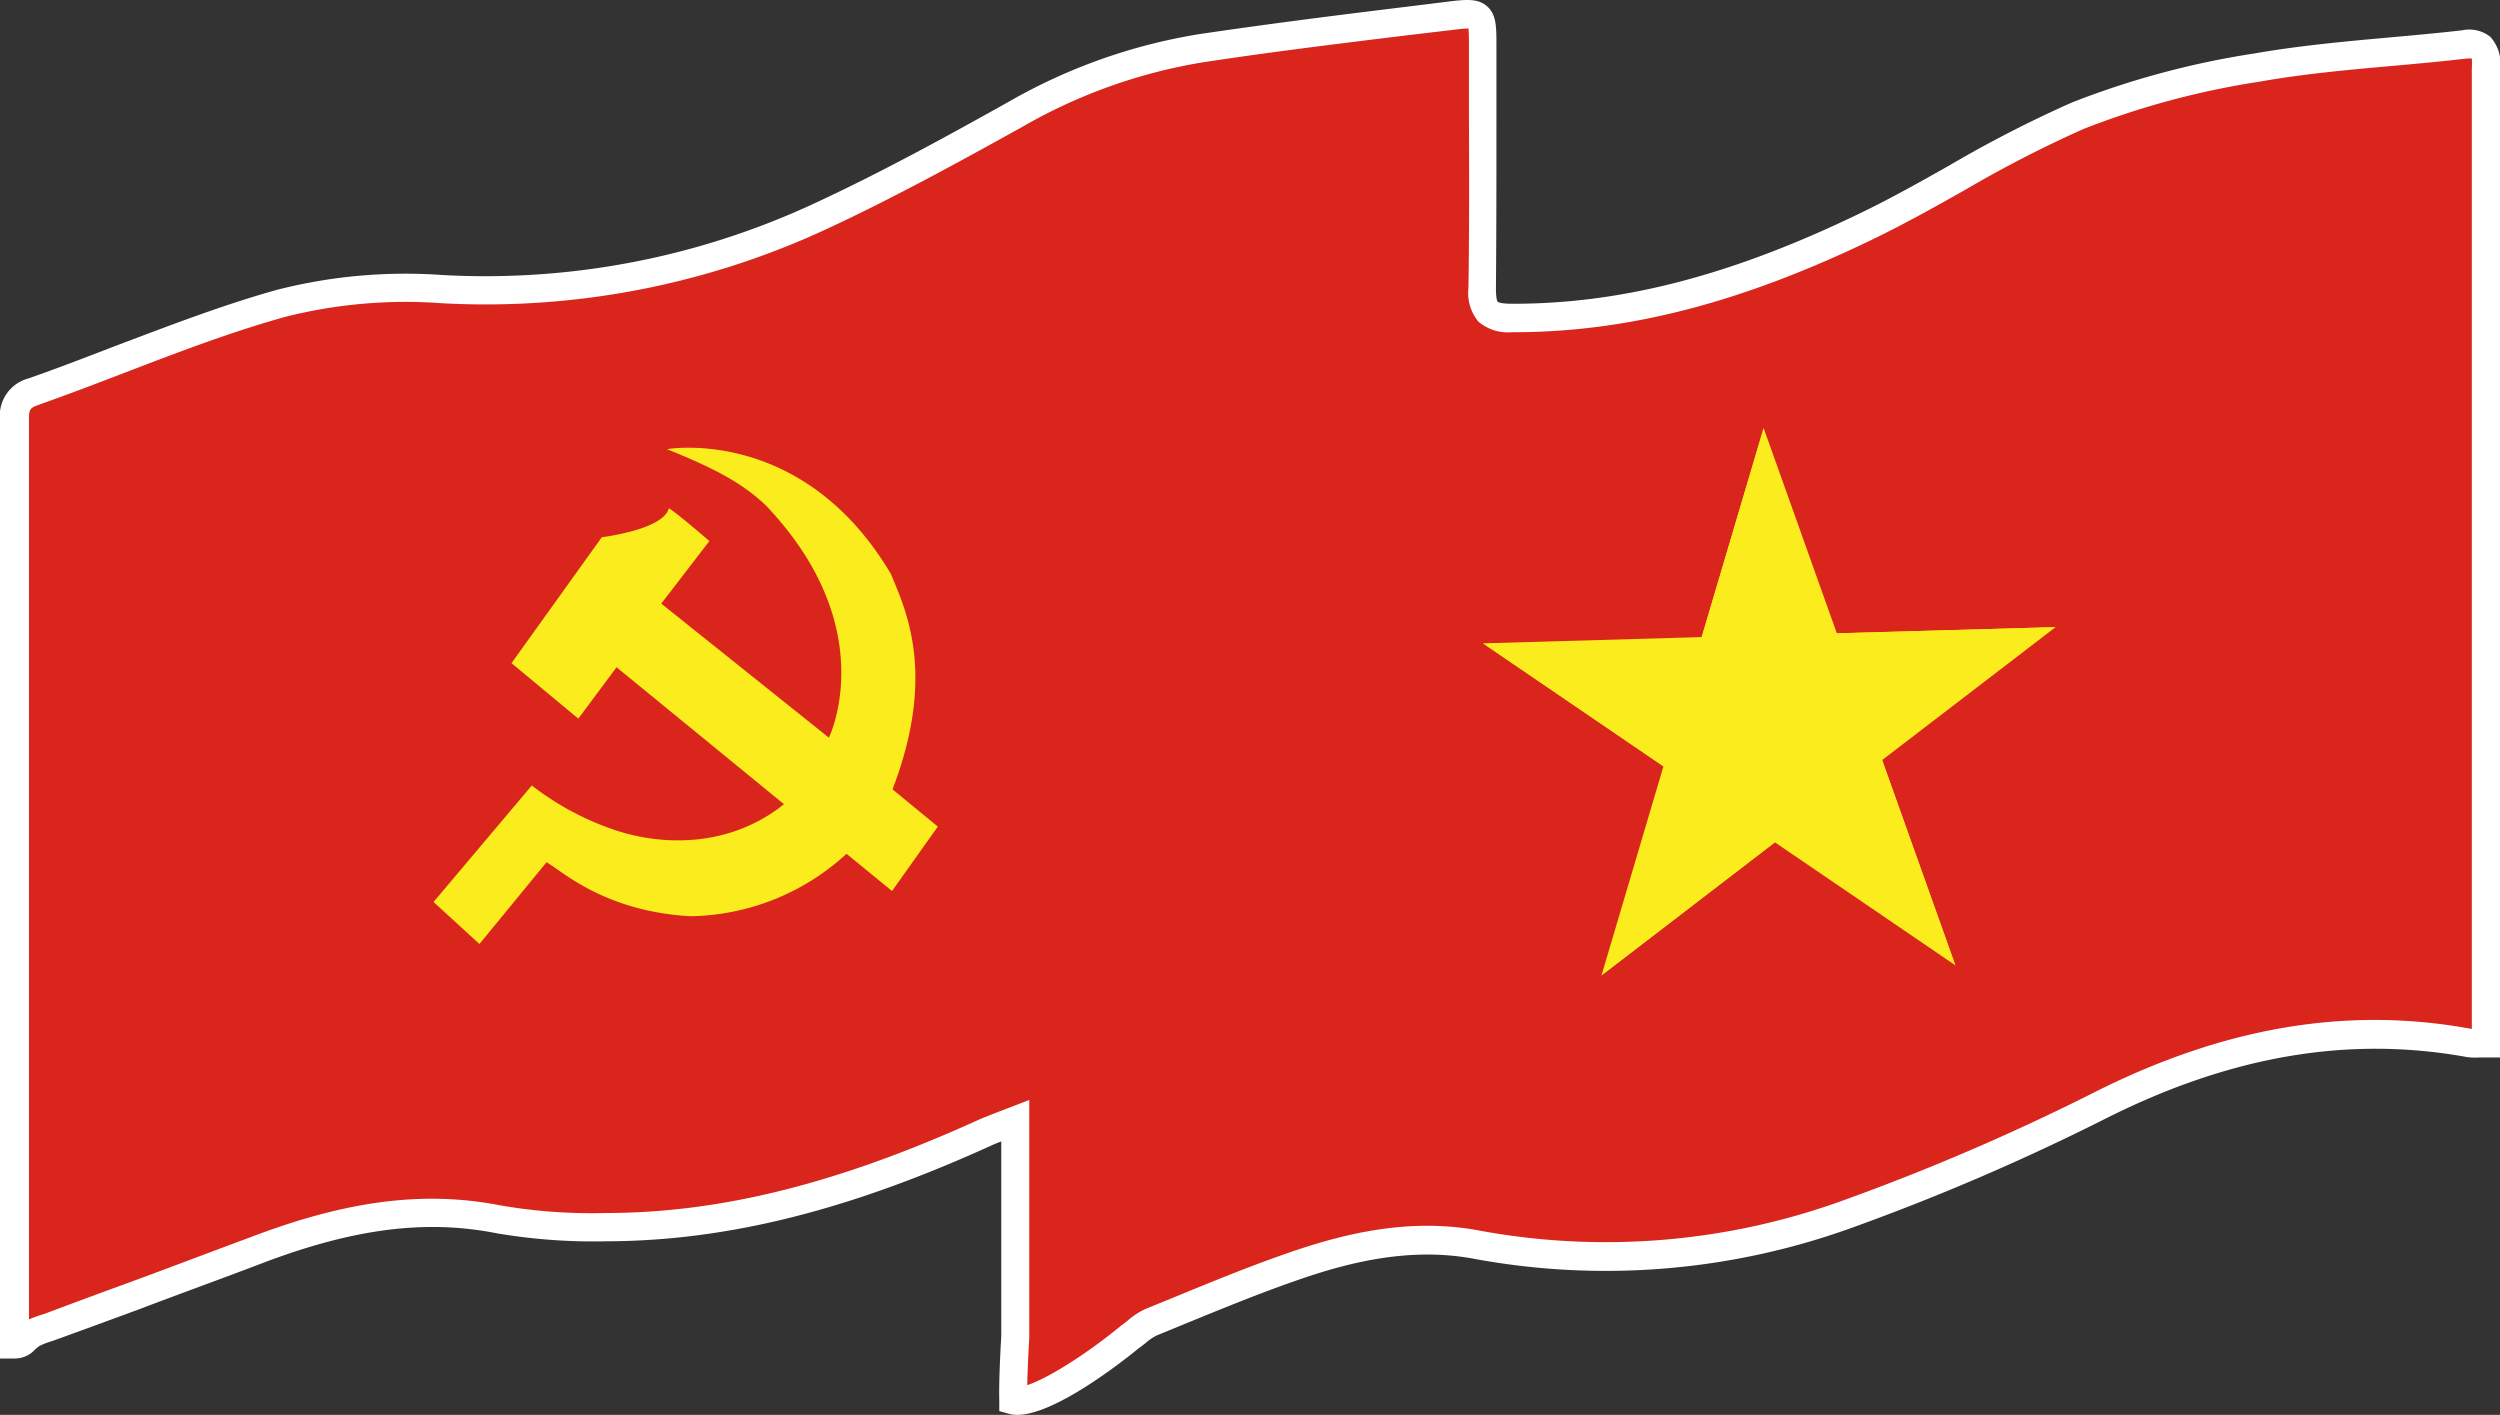 <svg xmlns="http://www.w3.org/2000/svg" viewBox="0 0 251.03 142.07"><rect x="0" y="0" width="251.03" height="142.07" fill="#333333" stroke="none"/><defs><style>.cls-1{fill:#d9251c;}.cls-2{fill:#fff;}.cls-3{fill:#faec1d;}</style></defs><title>co</title><g id="Layer_2" data-name="Layer 2"><g id="Layer_1-2" data-name="Layer 1"><path class="cls-1" d="M101.92,134.22V112.54c-1.25.49-2.2.8-3.1,1.21-12.07,5.49-24.54,9.42-38,9.45a55.5,55.5,0,0,1-10.79-.78c-8.57-1.69-16.57.12-24.48,3.15-6.8,2.6-13.66,5.06-20.48,7.62a9.13,9.13,0,0,0-2.06.87c-.68.46-.79.92-1.59.92,0-30.69,0-62.14,0-92.83a2.48,2.48,0,0,1,1.9-2.81c8.3-2.93,16.42-6.51,24.87-8.87A51.68,51.68,0,0,1,44.42,29a79.36,79.36,0,0,0,37.93-7.32c6.68-3.1,13.15-6.65,19.59-10.23a55.36,55.36,0,0,1,18.67-6.66c8.25-1.25,16.54-2.21,24.82-3.24,3.33-.41,3.39-.29,3.39,3,0,8.09.08,16.19,0,24.28,0,2.25.53,3,2.92,3,12.86.07,24.67-3.84,36-9.37,7.06-3.44,13.66-7.88,20.87-10.92a83.83,83.83,0,0,1,18.05-4.85c6.86-1.2,13.87-1.51,20.81-2.32,2.14-.25,2.16.9,2.16,2.43q0,20.19,0,40.39,0,27.28,0,54.57c0,.94,0,1.88,0,2.93a11.1,11.1,0,0,1-1.71,0c-13.13-2.44-25.26.33-37,6.28a227.08,227.08,0,0,1-25.13,10.83A71.19,71.19,0,0,1,148.17,125c-6.38-1.17-12.49.17-18.44,2.24-4.77,1.66-9.43,3.64-14.11,5.55a11.62,11.62,0,0,0-2.11,1.45s-8.83,7.18-11.79,6.38C101.66,138.45,101.92,134.22,101.92,134.22Z"/><path class="cls-2" d="M102.15,142.07a3.1,3.1,0,0,1-.81-.1l-1-.28,0-1.06c-.06-2.09.17-6,.2-6.46V114.61c-.38.15-.74.29-1.08.45-14.32,6.51-26.57,9.55-38.55,9.58a57.91,57.91,0,0,1-11.07-.81c-7.15-1.41-14.45-.46-23.69,3.08-4,1.53-8.1,3-12,4.49Q9.82,133,5.6,134.53l-.44.15a8.23,8.23,0,0,0-1.22.48l-.1.08a2.71,2.71,0,0,0-.35.3,2.73,2.73,0,0,1-2,.87H0V119.05c0-25.58,0-51.5,0-76.9A3.87,3.87,0,0,1,2.85,38c2.87-1,5.77-2.12,8.57-3.2,5.31-2,10.81-4.14,16.4-5.7a52.17,52.17,0,0,1,16.68-1.48,78.34,78.34,0,0,0,37.26-7.19c6.69-3.1,13.3-6.73,19.49-10.19A56.42,56.42,0,0,1,120.4,3.43c6.74-1,13.6-1.87,20.25-2.68l4.61-.57c1.8-.22,3.11-.39,4.06.45s.94,2.09.94,4q0,3.34,0,6.67c0,5.78,0,11.75-.05,17.63,0,1.13.15,1.34.17,1.36s.21.2,1.32.21c11.1.05,22.35-2.88,35.37-9.23,2.92-1.42,5.82-3.05,8.62-4.63A123.36,123.36,0,0,1,208,10.31a85.4,85.4,0,0,1,18.36-4.94c4.47-.78,9-1.2,13.47-1.6,2.44-.22,5-.45,7.42-.73a3.41,3.41,0,0,1,2.8.65,4,4,0,0,1,1,3.19q0,15.86,0,31.73v67.57h-1.43l-.66,0a5.78,5.78,0,0,1-1.31-.05C235.82,104,224,106,211.47,112.3a228.86,228.86,0,0,1-25.29,10.9,72.7,72.7,0,0,1-38.27,3.18c-6.63-1.22-12.95.53-17.71,2.19-3.81,1.32-7.62,2.89-11.31,4.4l-2.73,1.12a5.16,5.16,0,0,0-1.11.75c-.24.19-.47.38-.72.55C112.36,137,105.81,142.07,102.15,142.07Zm1.2-31.62v23.86s-.16,2.66-.2,4.77c2-.64,5.89-3.06,9.46-6,.28-.2.47-.35.66-.51a7.41,7.41,0,0,1,1.81-1.16l2.72-1.11c3.72-1.53,7.57-3.11,11.45-4.46,5.1-1.77,11.88-3.64,19.17-2.3a69.83,69.83,0,0,0,36.78-3.05,226,226,0,0,0,25-10.76c13.11-6.62,25.53-8.72,38-6.41h0V38.61q0-15.87,0-31.73a7.47,7.47,0,0,0,0-1,2.44,2.44,0,0,0-.52,0c-2.5.29-5,.52-7.49.74-4.37.39-8.89.8-13.24,1.57a82.78,82.78,0,0,0-17.74,4.76,121.26,121.26,0,0,0-12,6.18c-2.84,1.6-5.78,3.25-8.77,4.71-13.43,6.55-25.07,9.55-36.64,9.52a4.6,4.6,0,0,1-3.35-1.06,4.55,4.55,0,0,1-1-3.4c.09-5.85.07-11.81.05-17.58q0-3.34,0-6.68c0-.59,0-1.36-.05-1.78h0c-.44,0-1.25.1-1.73.16L141,3.58c-6.62.81-13.47,1.65-20.16,2.67a53.61,53.61,0,0,0-18.19,6.49C96.4,16.21,89.74,19.87,83,23a81.24,81.24,0,0,1-38.61,7.45,49.4,49.4,0,0,0-15.76,1.37c-5.46,1.52-10.89,3.6-16.14,5.62-2.82,1.08-5.74,2.2-8.64,3.22-.84.3-.95.46-.94,1.47,0,25.4,0,51.32,0,76.9v13.45A13.6,13.6,0,0,1,4.23,132l.36-.12q4.22-1.59,8.46-3.13c3.95-1.45,8-3,12-4.48,9.77-3.74,17.57-4.74,25.27-3.22a53.89,53.89,0,0,0,10.51.75c11.56,0,23.43-3,37.37-9.33.65-.29,1.29-.53,2-.81l1.15-.44Z"/><polygon class="cls-3" points="177.09 42.98 170.87 63.97 148.91 64.6 167.03 76.95 160.81 97.94 178.22 84.58 196.34 96.93 188.99 76.32 206.41 62.97 184.44 63.59 177.09 42.98"/><polygon class="cls-3" points="206.41 62.97 177.91 72.95 184.44 63.59 206.41 62.97"/><polygon class="cls-3" points="177.09 42.98 177.89 72.95 170.87 63.97 177.09 42.98"/><polygon class="cls-3" points="148.91 64.6 177.89 72.97 167.03 76.95 148.91 64.6"/><polygon class="cls-3" points="160.81 97.94 177.91 72.95 178.22 84.58 160.81 97.94"/><polygon class="cls-3" points="196.34 96.93 177.91 72.95 188.99 76.32 196.34 96.93"/><path class="cls-3" d="M51.36,66.59l9.07-12.65s6.2-.74,6.73-2.91c1,.63,4.07,3.3,4.07,3.3L66.4,60.61,83.23,74.07s5.42-11-6.34-23.33c-2.5-2.37-5.43-3.82-9.92-5.64,0,0,13.62-2.41,22.48,12.52,1.54,3.7,4.59,10.12.17,21.64L94.17,83l-4.6,6.47L85,85.73A23.64,23.64,0,0,1,69.3,92c-8.85-.5-13.16-4.81-14.43-5.41l-6.73,8.2-4.61-4.22L53.4,78.87a28.49,28.49,0,0,0,8.47,4.52C66.82,85,73.41,85,78.72,80.75L61.91,67l-3.84,5.16Z"/></g></g></svg>